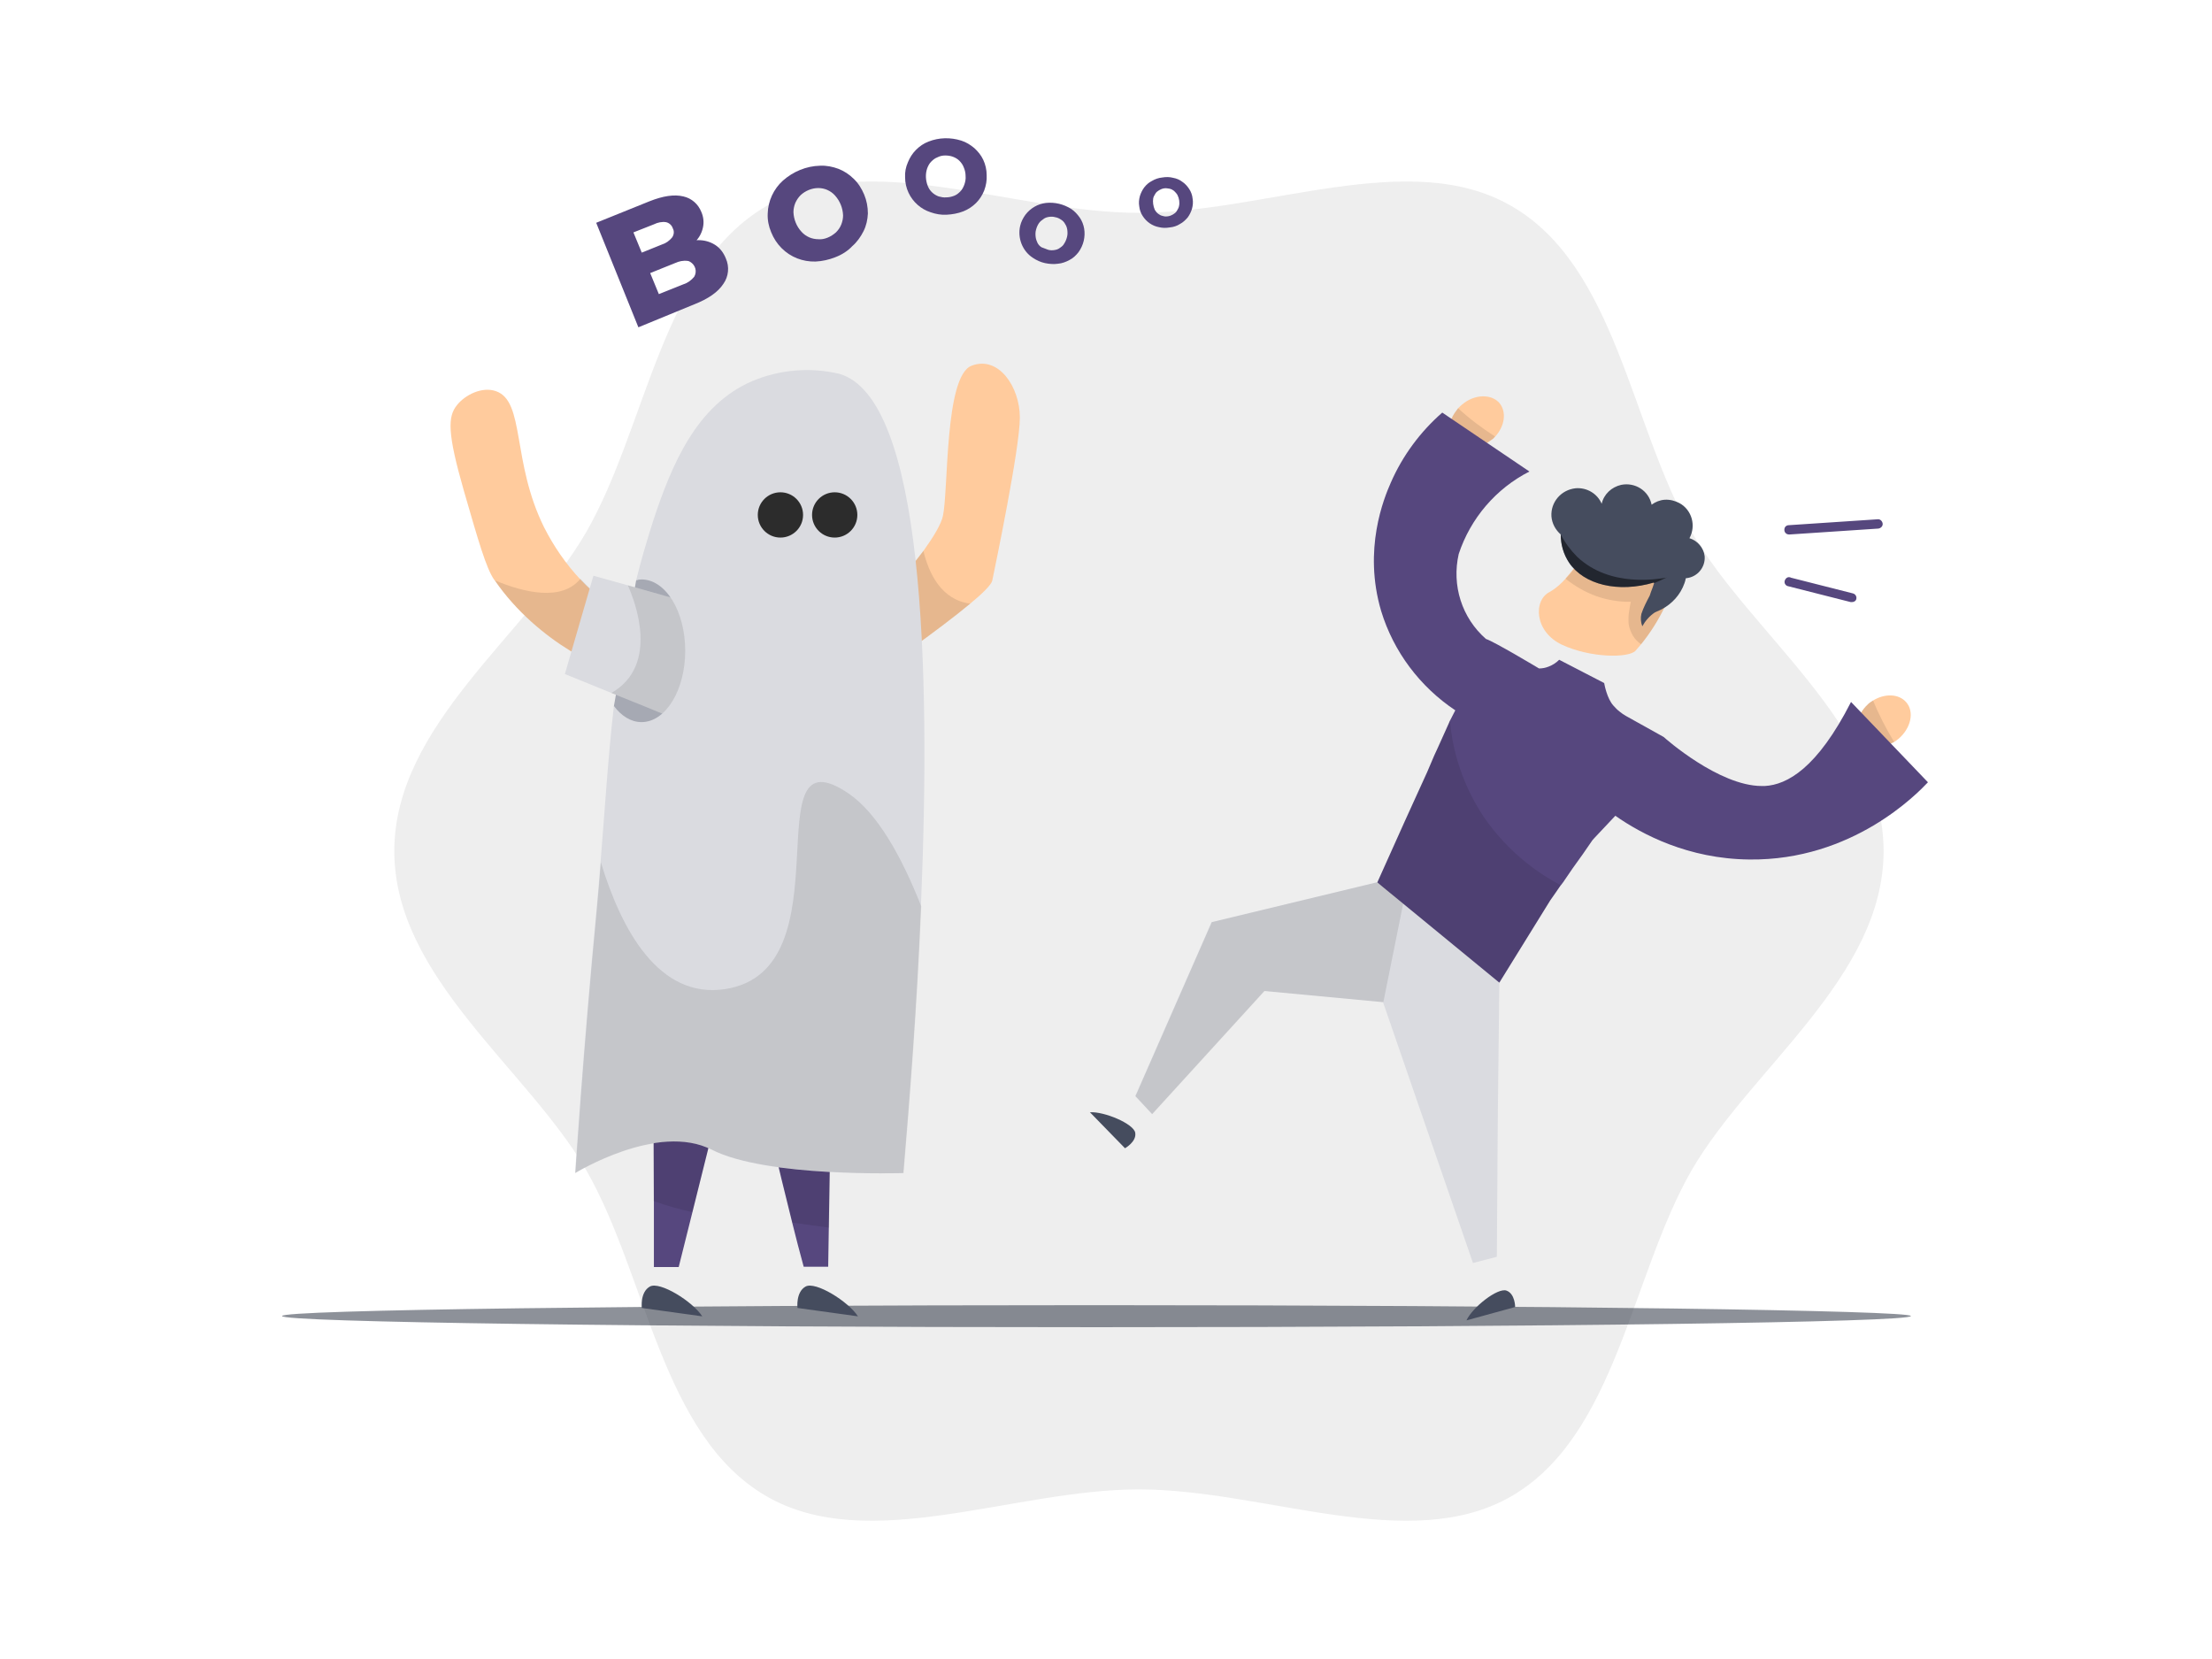 <svg xmlns="http://www.w3.org/2000/svg" width="800" height="600" fill="none" viewBox="0 0 800 600">
    <path d="M681.229 307.822C681.229 353.361 633.11 386.45 611.798 423.241C589.926 461.266 584.542 519.143 546.629 541.128C509.839 562.44 457.457 538.66 411.917 538.66C366.378 538.66 313.996 562.44 277.205 541.128C239.293 519.256 233.909 461.266 212.037 423.241C190.725 386.45 142.605 353.474 142.605 307.822C142.605 262.17 190.837 229.193 212.037 192.402C233.909 154.378 239.293 96.5 277.205 74.515C313.996 53.204 366.378 76.983 411.917 76.983C457.457 76.983 509.839 53.204 546.629 74.515C584.654 96.388 589.813 154.378 611.798 192.402C633.11 229.305 681.229 262.394 681.229 307.822Z" fill="black" opacity="0.07"/>
    <path d="M691.099 475.959C691.099 478.203 559.191 479.997 396.549 479.997C233.908 479.997 102 478.203 102 475.959C102 473.716 233.908 472.034 396.549 472.034C559.191 472.034 691.099 473.94 691.099 475.959Z" fill="#1D2535" opacity="0.5"/>
    <path d="M368.845 151.013C368.845 162.117 359.984 204.516 358.862 210.012C358.526 211.471 355.385 214.611 350.898 218.313C339.345 227.959 319.38 241.756 319.38 241.756L317.473 218.874C323.305 212.592 328.801 206.087 333.961 199.245C337.438 194.421 340.355 189.71 341.028 186.57C343.047 177.148 341.588 136.095 351.347 132.281C361.105 128.467 368.845 139.908 368.845 151.013Z" fill="#FFCB9D" style="fill: #FFCB9D; fill: #FFCB9D;"/>
    <path d="M350.898 218.313C339.345 227.959 319.38 241.756 319.38 241.756L317.473 218.874C323.305 212.592 328.801 206.087 333.961 199.245C335.868 207.208 340.355 216.967 350.898 218.313Z" fill="black" opacity="0.1"/>
    <path d="M223.924 241.531C221.344 244.672 194.425 232.558 178.946 209.9C178.833 209.788 178.833 209.676 178.721 209.676C175.805 205.414 173.113 195.992 167.729 177.372C161.784 156.621 161.896 150.677 165.261 146.526C168.178 142.825 174.347 139.684 179.394 141.479C189.938 145.18 185.003 166.941 196.78 190.72C200.257 197.562 204.632 203.956 209.903 209.564C212.595 212.48 215.624 215.172 218.765 217.752C219.774 223.809 220.896 229.978 221.905 236.035C224.373 239.625 224.373 240.971 223.924 241.531Z" fill="#FFCB9D" style="fill: #FFCB9D; fill: #FFCB9D;"/>
    <path d="M223.926 241.531C221.346 244.672 194.426 232.558 178.947 209.9C189.715 214.387 203.175 217.528 209.905 209.34C212.597 212.256 215.626 214.948 218.766 217.528C219.776 223.585 220.898 229.754 221.907 235.811C224.375 239.625 224.375 240.971 223.926 241.531Z" fill="black" opacity="0.1"/>
    <path d="M230.094 209.788C227.402 225.043 224.71 240.185 222.018 255.44C223.924 259.59 226.504 263.292 229.757 266.544C244.675 281.799 267.221 279.556 271.259 279.107C268.679 253.421 265.987 227.847 263.407 202.161L230.094 209.788Z" fill="#A6A9B3"/>
    <path d="M253.089 218.986C250.509 232.782 247.93 246.691 245.35 260.487C237.274 257.123 229.198 253.87 221.122 250.617L204.297 243.775L214.616 208.218L227.067 211.695C235.704 214.163 244.452 216.63 253.089 218.986Z" fill="#DADBE0"/>
    <path d="M301.77 323.862L301.658 328.348C300.985 366.934 300.312 405.407 299.751 443.992L299.526 458.125H290.665C289.207 452.853 287.861 447.581 286.515 442.197C283.935 431.878 281.355 421.334 278.888 410.566C275.186 394.19 271.933 378.374 269.241 362.896L250.398 438.496L245.462 458.237H236.489C236.489 450.385 236.489 442.422 236.489 434.57L236.265 380.393C236.265 362.559 236.265 344.725 236.152 327.002L277.205 325.095L282.253 324.871L301.77 323.862Z" fill="#56477e" style="fill: #56477e; fill: #56477e;"/>
    <path d="M253.987 476.072L232.115 473.043C232.115 473.043 231.442 467.323 235.031 465.304C238.62 463.285 250.51 470.688 253.987 476.072Z" fill="#454C5E"/>
    <path d="M310.294 476.072L288.421 473.043C288.421 473.043 287.748 467.323 291.337 465.304C294.927 463.285 306.816 470.688 310.294 476.072Z" fill="#454C5E"/>
    <path d="M269.241 362.783L250.397 438.384C245.686 437.374 240.975 436.028 236.376 434.346L236.264 380.281C246.583 373.215 257.687 367.27 269.241 362.783Z" fill="black" opacity="0.1"/>
    <path d="M301.77 328.348C301.097 366.934 300.424 405.407 299.863 443.992L286.627 442.197C284.047 431.878 281.468 421.334 279 410.566C275.298 394.19 272.046 378.374 269.354 362.896L277.43 324.983L277.654 323.862L282.365 324.759L301.77 328.348Z" fill="black" opacity="0.1"/>
    <path d="M647.018 193.3C646.121 193.3 645.336 192.627 645.336 191.617C645.336 190.608 646.009 189.935 647.018 189.935L679.098 187.804C679.995 187.691 680.781 188.477 680.893 189.374C681.005 190.271 680.22 191.056 679.322 191.169L647.243 193.3H647.018Z" fill="#56477e" style="fill: #56477e; fill: #56477e;"/>
    <path d="M669.788 217.752C669.676 217.752 669.564 217.752 669.339 217.752L646.794 212.032C645.896 211.919 645.223 211.022 645.448 210.125C645.672 209.227 646.457 208.554 647.355 208.779C647.467 208.779 647.579 208.779 647.579 208.891L670.124 214.611C671.022 214.836 671.583 215.733 671.358 216.63C671.246 217.303 670.573 217.752 669.788 217.752Z" fill="#56477e" style="fill: #56477e; fill: #56477e;"/>
    <path d="M253.089 218.986C250.509 232.782 247.929 246.691 245.349 260.488C237.273 257.123 229.197 253.87 221.121 250.617C238.731 240.522 229.534 217.191 227.066 211.695C235.703 214.163 244.452 216.63 253.089 218.986Z" fill="black" opacity="0.1"/>
    <path d="M303.564 135.198C293.02 132.73 281.916 133.627 271.933 137.89C251.967 146.526 242.994 167.838 236.264 188.252C233.909 195.655 231.777 202.834 230.095 209.788C230.768 209.676 231.329 209.564 232.002 209.564C240.751 209.564 247.817 221.117 247.817 235.362C247.817 249.607 240.751 261.161 232.002 261.161C228.188 261.161 224.711 258.917 222.019 255.328C219.888 274.06 218.766 292.567 217.196 311.86C216.747 317.468 216.298 323.189 215.738 329.021C210.802 380.394 207.998 424.251 207.998 424.251C207.998 424.251 237.834 405.743 257.463 415.838C277.093 425.933 326.67 424.251 326.67 424.251C328.914 397.892 331.606 363.569 333.064 327.787C336.765 240.185 333.849 143.947 303.564 135.198ZM301.994 178.942C306.032 178.942 309.284 182.195 309.284 186.233C309.284 190.271 306.032 193.524 301.994 193.524C297.956 193.524 294.703 190.271 294.703 186.233C294.703 182.307 297.956 179.055 301.994 178.942ZM282.477 179.279C286.515 179.279 289.767 182.532 289.767 186.57C289.767 190.608 286.515 193.861 282.477 193.861C278.439 193.861 275.186 190.608 275.186 186.57C275.186 182.644 278.439 179.391 282.477 179.279Z" fill="#DADBE0"/>
    <path d="M333.175 327.787C331.717 363.568 329.025 397.779 326.782 424.251C326.782 424.251 277.204 425.821 257.575 415.838C237.946 405.855 208.109 424.251 208.109 424.251C208.109 424.251 210.914 380.506 215.849 329.021C216.41 323.188 216.858 317.468 217.307 311.86C224.71 336.312 238.282 361.325 262.174 357.736C307.377 350.894 271.371 262.731 307.04 287.071C317.247 294.137 325.996 309.504 333.175 327.787Z" fill="black" opacity="0.1"/>
    <path d="M681.901 269.685C682.911 269.349 684.033 268.9 685.042 268.339C685.603 268.003 686.052 267.666 686.612 267.217C691.099 263.404 692.445 257.459 689.417 253.982C686.725 250.841 681.565 250.729 677.303 253.421C676.742 253.757 676.293 254.094 675.844 254.43L674.611 255.664C671.246 259.478 670.348 264.525 673.04 267.778C674.947 270.134 678.424 270.695 681.901 269.685Z" fill="#FFCB9D" style="fill: #FFCB9D; fill: #FFCB9D;"/>
    <path d="M681.901 269.685C682.91 269.349 684.032 268.9 685.041 268.339C682.125 263.516 679.545 258.581 677.414 253.309C676.853 253.645 676.404 253.982 675.956 254.318L674.722 255.552C671.357 259.366 670.46 264.413 673.152 267.666C674.946 270.134 678.423 270.695 681.901 269.685Z" fill="black" opacity="0.1"/>
    <path d="M525.43 150.452C525.991 149.443 526.664 148.545 527.337 147.648C527.786 147.199 528.234 146.751 528.795 146.302C533.282 142.488 539.451 142.376 542.367 145.853C544.947 149.106 544.162 154.154 540.797 157.855C540.461 158.304 540.012 158.753 539.451 159.089L537.993 160.099C533.618 162.791 528.459 162.678 525.879 159.426C523.636 157.294 523.748 153.705 525.43 150.452Z" fill="#FFCB9D" style="fill: #FFCB9D; fill: #FFCB9D;"/>
    <path d="M525.429 150.452C525.99 149.443 526.663 148.545 527.336 147.648C531.486 151.462 535.973 154.827 540.684 157.855C540.347 158.304 539.899 158.752 539.338 159.089L537.88 160.098C533.505 162.79 528.345 162.678 525.766 159.425C523.634 157.294 523.747 153.705 525.429 150.452Z" fill="black" opacity="0.1"/>
    <path d="M542.254 355.38C542.029 371.869 541.917 388.47 541.693 404.958C541.581 421.446 541.469 438.047 541.356 454.536L532.72 456.779L500.191 362.447L457.232 358.409L416.627 402.939L413.599 399.686L410.57 396.433C419.768 375.458 428.966 354.483 438.163 333.508L498.172 319.038C501.874 321.282 505.463 323.525 509.165 325.656C514.885 330.367 520.606 335.078 526.326 339.789C529.018 342.033 531.822 344.276 534.514 346.407C535.748 347.865 536.982 349.436 538.328 351.006C539.674 352.464 541.02 353.922 542.254 355.38Z" fill="#DADBE0"/>
    <path d="M530.365 477.53L547.975 472.706C547.975 472.706 547.975 467.883 544.835 466.762C541.694 465.64 532.609 472.706 530.365 477.53Z" fill="#454C5E"/>
    <path d="M394.193 402.266L406.868 415.277C406.868 415.277 411.131 412.922 410.57 409.669C410.009 406.416 399.353 401.93 394.193 402.266Z" fill="#454C5E"/>
    <path d="M607.648 205.975C606.639 208.554 605.18 212.368 603.274 216.855L602.264 219.098C599.909 224.033 596.992 228.744 593.515 233.007L591.496 235.362C588.916 238.054 575.232 237.942 565.025 233.231C554.818 228.52 554.481 216.967 560.538 214.051C562.669 212.817 564.576 211.134 566.259 209.227V209.115C567.493 207.769 568.726 206.311 569.736 204.853C570.633 203.619 571.53 202.385 572.316 201.151C573.437 199.469 573.998 198.459 573.998 198.459L584.654 194.197L604.62 200.927L604.507 201.151C603.386 203.956 603.386 206.311 604.059 207.096C604.171 207.208 604.283 207.321 604.395 207.321C605.068 207.657 606.302 206.872 606.975 206.423L607.312 206.087L607.648 205.975Z" fill="#FFCB9D" style="fill: #FFCB9D; fill: #FFCB9D;"/>
    <path d="M607.535 205.975V206.087C606.638 208.667 605.067 212.48 603.273 216.855L602.263 219.098C599.908 224.033 596.991 228.744 593.514 233.007C592.393 232.222 591.383 231.212 590.598 229.978C589.813 228.632 589.252 227.174 589.028 225.716C588.915 224.033 588.915 222.351 589.252 220.781C589.364 219.771 589.588 218.649 589.813 217.64C585.55 217.752 581.288 216.967 577.362 215.621C573.324 214.163 569.623 212.032 566.258 209.34C567.492 207.994 568.725 206.535 569.735 205.077C571.081 203.507 571.866 202.497 572.427 201.712C572.539 201.6 574.109 199.02 574.109 199.02L584.765 194.646L604.507 201.151H604.619L604.843 201.264C603.721 203.956 603.721 206.199 604.17 207.208C604.17 207.433 604.507 207.545 604.619 207.657C605.404 208.106 606.413 207.096 607.086 206.535C607.311 206.199 607.423 205.975 607.535 205.975Z" fill="black" opacity="0.1"/>
    <path d="M561.099 186.794C561.323 189.374 562.557 191.617 564.464 193.3C564.464 197.001 565.473 200.478 567.492 203.507C572.876 211.471 585.215 214.499 598.114 210.686L598.226 210.798V210.91C597.889 211.919 597.553 213.041 597.104 214.051C596.992 214.387 596.88 214.724 596.768 215.06L596.656 215.397C595.534 217.528 594.412 219.659 593.627 222.014C593.291 223.473 593.403 225.043 593.964 226.501C595.085 224.482 596.656 222.687 598.562 221.454C599.235 221.117 600.021 220.781 600.806 220.444C604.732 218.425 607.76 215.06 609.218 210.91C609.443 210.349 609.555 209.788 609.667 209.227L609.779 209.115C613.817 208.779 616.846 205.19 616.509 201.152C616.173 198.123 613.929 195.543 611.013 194.646C613.481 190.159 611.91 184.439 607.424 181.971C605.741 181.074 603.946 180.625 602.04 180.737C600.357 180.849 598.675 181.522 597.329 182.532C596.319 177.484 591.384 174.344 586.336 175.353C582.859 176.138 580.055 178.718 579.27 182.195C577.699 178.494 573.886 176.251 569.848 176.587C564.576 177.148 560.762 181.635 561.099 186.794Z" fill="#454C5E"/>
    <path d="M564.463 193.3C564.463 197.001 565.472 200.478 567.491 203.507C572.875 211.471 585.214 214.499 598.113 210.686L598.225 210.798V210.91C599.795 210.237 601.366 209.564 602.936 208.779L602.824 208.891C599.908 209.34 582.41 212.705 570.408 201.376C568.052 199.02 566.033 196.328 564.463 193.3Z" fill="black" opacity="0.5"/>
    <path d="M697.269 282.921C693.455 286.959 670.013 311.299 632.661 310.85C610.564 310.626 593.852 301.765 584.205 295.035C579.606 299.97 576.017 303.672 575.905 303.896L572.428 308.943C569.96 312.308 567.605 315.673 565.361 319.038C565.137 319.375 564.913 319.599 564.688 319.936C564.688 320.048 564.576 320.048 564.464 320.16C563.118 322.067 561.884 323.974 560.65 325.656L542.255 355.38L500.193 320.833L498.847 319.711L498.174 319.151V319.038L508.156 296.83L511.521 289.427L516.12 279.332L518.7 273.275L520.046 270.358L522.626 264.638L524.084 261.385L524.196 261.048L524.308 260.824L524.421 260.6L526.327 256.898C513.54 248.374 504.006 235.699 499.52 221.005C492.902 198.684 500.529 180.176 502.997 174.568C507.259 164.81 513.653 156.173 521.616 149.218L553.135 170.53C541.021 176.699 531.824 187.467 527.561 200.366C524.981 211.695 528.683 223.473 537.432 231.1C540.124 231.885 556.612 241.756 556.612 241.756C557.846 241.756 558.968 241.531 560.089 241.083C561.548 240.522 562.781 239.737 563.903 238.615L580.167 247.028C580.279 247.588 581.177 252.636 583.532 255.216C584.205 256.001 584.99 256.786 585.888 257.459C586.561 258.02 587.234 258.469 588.019 258.917L601.703 266.545C602.152 266.993 621.669 284.267 637.148 284.267C637.484 284.267 637.933 284.267 638.27 284.267C646.346 283.818 657.226 277.873 669.452 253.87L697.269 282.921Z" fill="#56477e" style="fill: #56477e; fill: #56477e;"/>
    <path d="M507.481 326.778L500.303 362.447L457.343 358.409L416.739 402.939L413.71 399.686L410.682 396.433C419.879 375.458 429.077 354.483 438.275 333.508L498.284 319.038L507.481 326.778Z" fill="black" opacity="0.1"/>
    <path d="M282.253 194.421C286.775 194.421 290.441 190.755 290.441 186.233C290.441 181.711 286.775 178.045 282.253 178.045C277.73 178.045 274.064 181.711 274.064 186.233C274.064 190.755 277.73 194.421 282.253 194.421Z" fill="#2c2c2c"/>
    <path d="M301.882 194.421C306.404 194.421 310.07 190.755 310.07 186.233C310.07 181.711 306.404 178.045 301.882 178.045C297.359 178.045 293.693 181.711 293.693 186.233C293.693 190.755 297.359 194.421 301.882 194.421Z" fill="#2c2c2c"/>
    <path d="M230.88 118.373L215.625 80.572L234.805 72.833C239.853 70.814 243.891 70.253 247.144 71.038C250.172 71.711 252.528 73.842 253.649 76.647C254.435 78.441 254.659 80.46 254.21 82.367C253.762 84.386 252.752 86.181 251.294 87.527C249.611 89.209 247.48 90.555 245.237 91.453V88.424C247.592 87.415 250.06 86.854 252.64 86.854C254.771 86.854 256.79 87.415 258.585 88.536C260.379 89.658 261.725 91.453 262.511 93.472C263.857 96.5 263.52 99.977 261.613 102.669C259.706 105.586 256.229 108.053 251.07 110.072L230.88 118.373ZM238.283 106.371L247.256 102.781C248.714 102.333 250.06 101.323 251.07 100.089C252.191 98.183 251.518 95.827 249.611 94.705C249.387 94.593 249.051 94.369 248.714 94.369C247.144 94.145 245.573 94.481 244.115 95.154L234.357 99.08L231.328 91.677L239.404 88.424C240.862 87.975 242.096 87.078 243.106 85.844C243.779 84.835 243.891 83.601 243.33 82.591C242.994 81.47 241.984 80.572 240.862 80.348C239.404 80.124 237.834 80.46 236.488 81.133L229.085 84.05L238.283 106.371Z" fill="#56477e" style="fill: #56477e; fill: #56477e;"/>
    <path d="M302.106 93.023C299.863 93.92 297.395 94.481 294.927 94.593C290.328 94.705 285.954 93.023 282.701 89.77C281.019 88.088 279.785 86.181 278.887 83.937C277.99 81.806 277.541 79.563 277.654 77.207C277.766 72.721 279.785 68.346 283.15 65.318C286.851 62.065 291.562 60.046 296.61 59.934C298.853 59.822 301.096 60.27 303.228 61.056C305.247 61.841 307.153 63.075 308.724 64.645C310.406 66.215 311.64 68.234 312.537 70.365C313.435 72.496 313.883 74.852 313.883 77.207C313.771 79.451 313.323 81.582 312.313 83.601C311.304 85.62 309.958 87.527 308.275 88.985C306.593 90.78 304.461 92.126 302.106 93.023ZM299.302 85.956C300.423 85.508 301.433 84.835 302.33 84.05C303.115 83.264 303.788 82.367 304.237 81.245C304.686 80.124 304.91 79.002 304.91 77.88C304.798 75.188 303.788 72.721 301.994 70.702C301.209 69.805 300.199 69.132 299.19 68.683C298.18 68.234 297.058 68.01 295.937 68.01C293.581 68.01 291.226 69.019 289.543 70.59C288.758 71.375 288.085 72.384 287.636 73.394C287.188 74.516 286.963 75.637 286.963 76.759C287.076 79.339 288.085 81.918 289.88 83.825C290.665 84.723 291.674 85.396 292.684 85.844C293.693 86.293 294.927 86.517 296.049 86.517C297.058 86.629 298.18 86.405 299.302 85.956Z" fill="#56477e" style="fill: #56477e; fill: #56477e;"/>
    <path d="M342.374 77.656C340.355 77.768 338.448 77.432 336.541 76.759C333.064 75.637 330.147 73.057 328.577 69.692C327.792 68.01 327.343 66.103 327.343 64.196C327.231 62.289 327.568 60.495 328.353 58.7C329.026 57.017 330.035 55.447 331.269 54.213C332.615 52.867 334.073 51.858 335.868 51.185C339.569 49.727 343.72 49.614 347.645 50.848C349.44 51.409 351.01 52.419 352.356 53.54C353.702 54.774 354.824 56.12 355.609 57.803C356.394 59.485 356.843 61.392 356.843 63.299C356.955 65.206 356.619 67.112 355.946 68.907C355.273 70.59 354.263 72.16 353.029 73.394C351.683 74.74 350.113 75.749 348.431 76.422C346.412 77.207 344.393 77.544 342.374 77.656ZM342.261 71.375C343.271 71.375 344.168 71.15 345.066 70.814C345.963 70.477 346.636 69.917 347.309 69.244C347.982 68.571 348.431 67.673 348.767 66.776C349.104 65.766 349.328 64.757 349.216 63.635C349.216 62.626 348.991 61.504 348.543 60.495C348.206 59.597 347.645 58.812 346.972 58.139C346.299 57.466 345.514 57.017 344.617 56.681C343.72 56.344 342.71 56.232 341.813 56.232C340.803 56.232 339.906 56.457 339.009 56.905C338.111 57.242 337.438 57.803 336.765 58.476C336.092 59.149 335.644 60.046 335.307 60.943C334.634 62.962 334.746 65.206 335.531 67.225C336.204 69.019 337.663 70.365 339.457 71.038C340.355 71.263 341.252 71.487 342.261 71.375Z" fill="#56477e" style="fill: #56477e; fill: #56477e;"/>
    <path d="M377.93 95.154C376.36 94.818 374.902 94.145 373.556 93.247C369.742 90.78 367.948 86.069 368.957 81.694C369.294 80.236 369.967 78.89 370.864 77.656C372.659 75.301 375.351 73.73 378.267 73.394C381.52 73.057 384.66 73.842 387.352 75.525C388.586 76.31 389.596 77.432 390.493 78.666C392.175 81.133 392.624 84.162 391.951 87.078C391.615 88.536 390.942 89.994 390.044 91.228C389.147 92.35 388.138 93.359 386.792 94.032C385.558 94.705 384.1 95.266 382.641 95.378C381.183 95.603 379.501 95.491 377.93 95.154ZM379.052 90.331C379.837 90.555 380.622 90.555 381.295 90.443C382.08 90.331 382.754 90.107 383.314 89.658C383.987 89.209 384.548 88.761 384.885 88.088C385.333 87.415 385.67 86.629 385.894 85.732C386.118 84.947 386.119 84.05 386.006 83.152C385.894 82.367 385.67 81.694 385.221 81.021C384.885 80.348 384.324 79.787 383.763 79.451C383.09 79.002 382.417 78.666 381.632 78.553C380.847 78.329 380.174 78.329 379.389 78.441C378.603 78.553 377.93 78.778 377.37 79.226C376.697 79.675 376.136 80.124 375.687 80.797C375.238 81.47 374.902 82.255 374.678 83.152C374.453 83.937 374.453 84.835 374.565 85.732C374.678 86.517 374.902 87.19 375.238 87.863C375.575 88.536 376.136 89.097 376.697 89.434C377.706 89.77 378.379 90.107 379.052 90.331Z" fill="#56477e" style="fill: #56477e; fill: #56477e;"/>
    <path d="M423.021 82.255C421.675 82.479 420.441 82.479 419.095 82.143C416.74 81.694 414.609 80.236 413.263 78.105C412.59 77.095 412.141 75.862 412.029 74.628C411.804 73.394 411.917 72.16 412.253 70.926C412.59 69.805 413.15 68.683 413.823 67.785C414.609 66.776 415.506 65.991 416.628 65.43C417.749 64.757 419.095 64.308 420.329 64.196C421.675 63.972 423.021 63.972 424.255 64.308C425.489 64.533 426.61 64.981 427.62 65.766C428.629 66.439 429.415 67.337 430.088 68.346C430.761 69.356 431.209 70.59 431.321 71.823C431.546 73.057 431.434 74.291 431.097 75.525C430.761 76.647 430.2 77.768 429.527 78.666C428.742 79.563 427.844 80.46 426.723 81.021C425.713 81.694 424.367 82.143 423.021 82.255ZM422.46 78.217C423.133 78.105 423.694 77.88 424.255 77.544C424.816 77.207 425.264 76.871 425.601 76.31C425.937 75.749 426.274 75.189 426.386 74.628C426.723 73.282 426.498 71.823 425.825 70.478C425.489 69.917 425.04 69.468 424.591 69.019C424.143 68.683 423.582 68.346 422.909 68.234C422.236 68.122 421.675 68.01 421.002 68.122C420.329 68.234 419.768 68.459 419.207 68.795C418.647 69.132 418.198 69.468 417.861 70.029C417.525 70.59 417.188 71.15 417.076 71.711C416.852 73.057 417.076 74.516 417.637 75.862C417.974 76.422 418.31 76.871 418.871 77.32C419.32 77.656 419.88 77.993 420.553 78.105C421.226 78.329 421.787 78.329 422.46 78.217Z" fill="#56477e" style="fill: #56477e; fill: #56477e;"/>
    <path d="M564.462 320.16C563.116 322.067 561.882 323.974 560.649 325.656L542.253 355.38L500.191 320.833L498.957 319.711C498.733 319.487 498.508 319.375 498.284 319.151C498.284 319.151 498.284 319.151 498.172 319.038L508.155 296.717L511.52 289.314L516.119 279.219L518.698 273.275L522.624 264.526L524.195 261.048L524.419 260.6C524.419 260.712 524.419 260.712 524.419 260.824C524.98 267.666 527.223 281.351 536.645 295.484C546.067 309.168 557.62 316.571 564.462 320.16Z" fill="black" opacity="0.1"/>
</svg>
